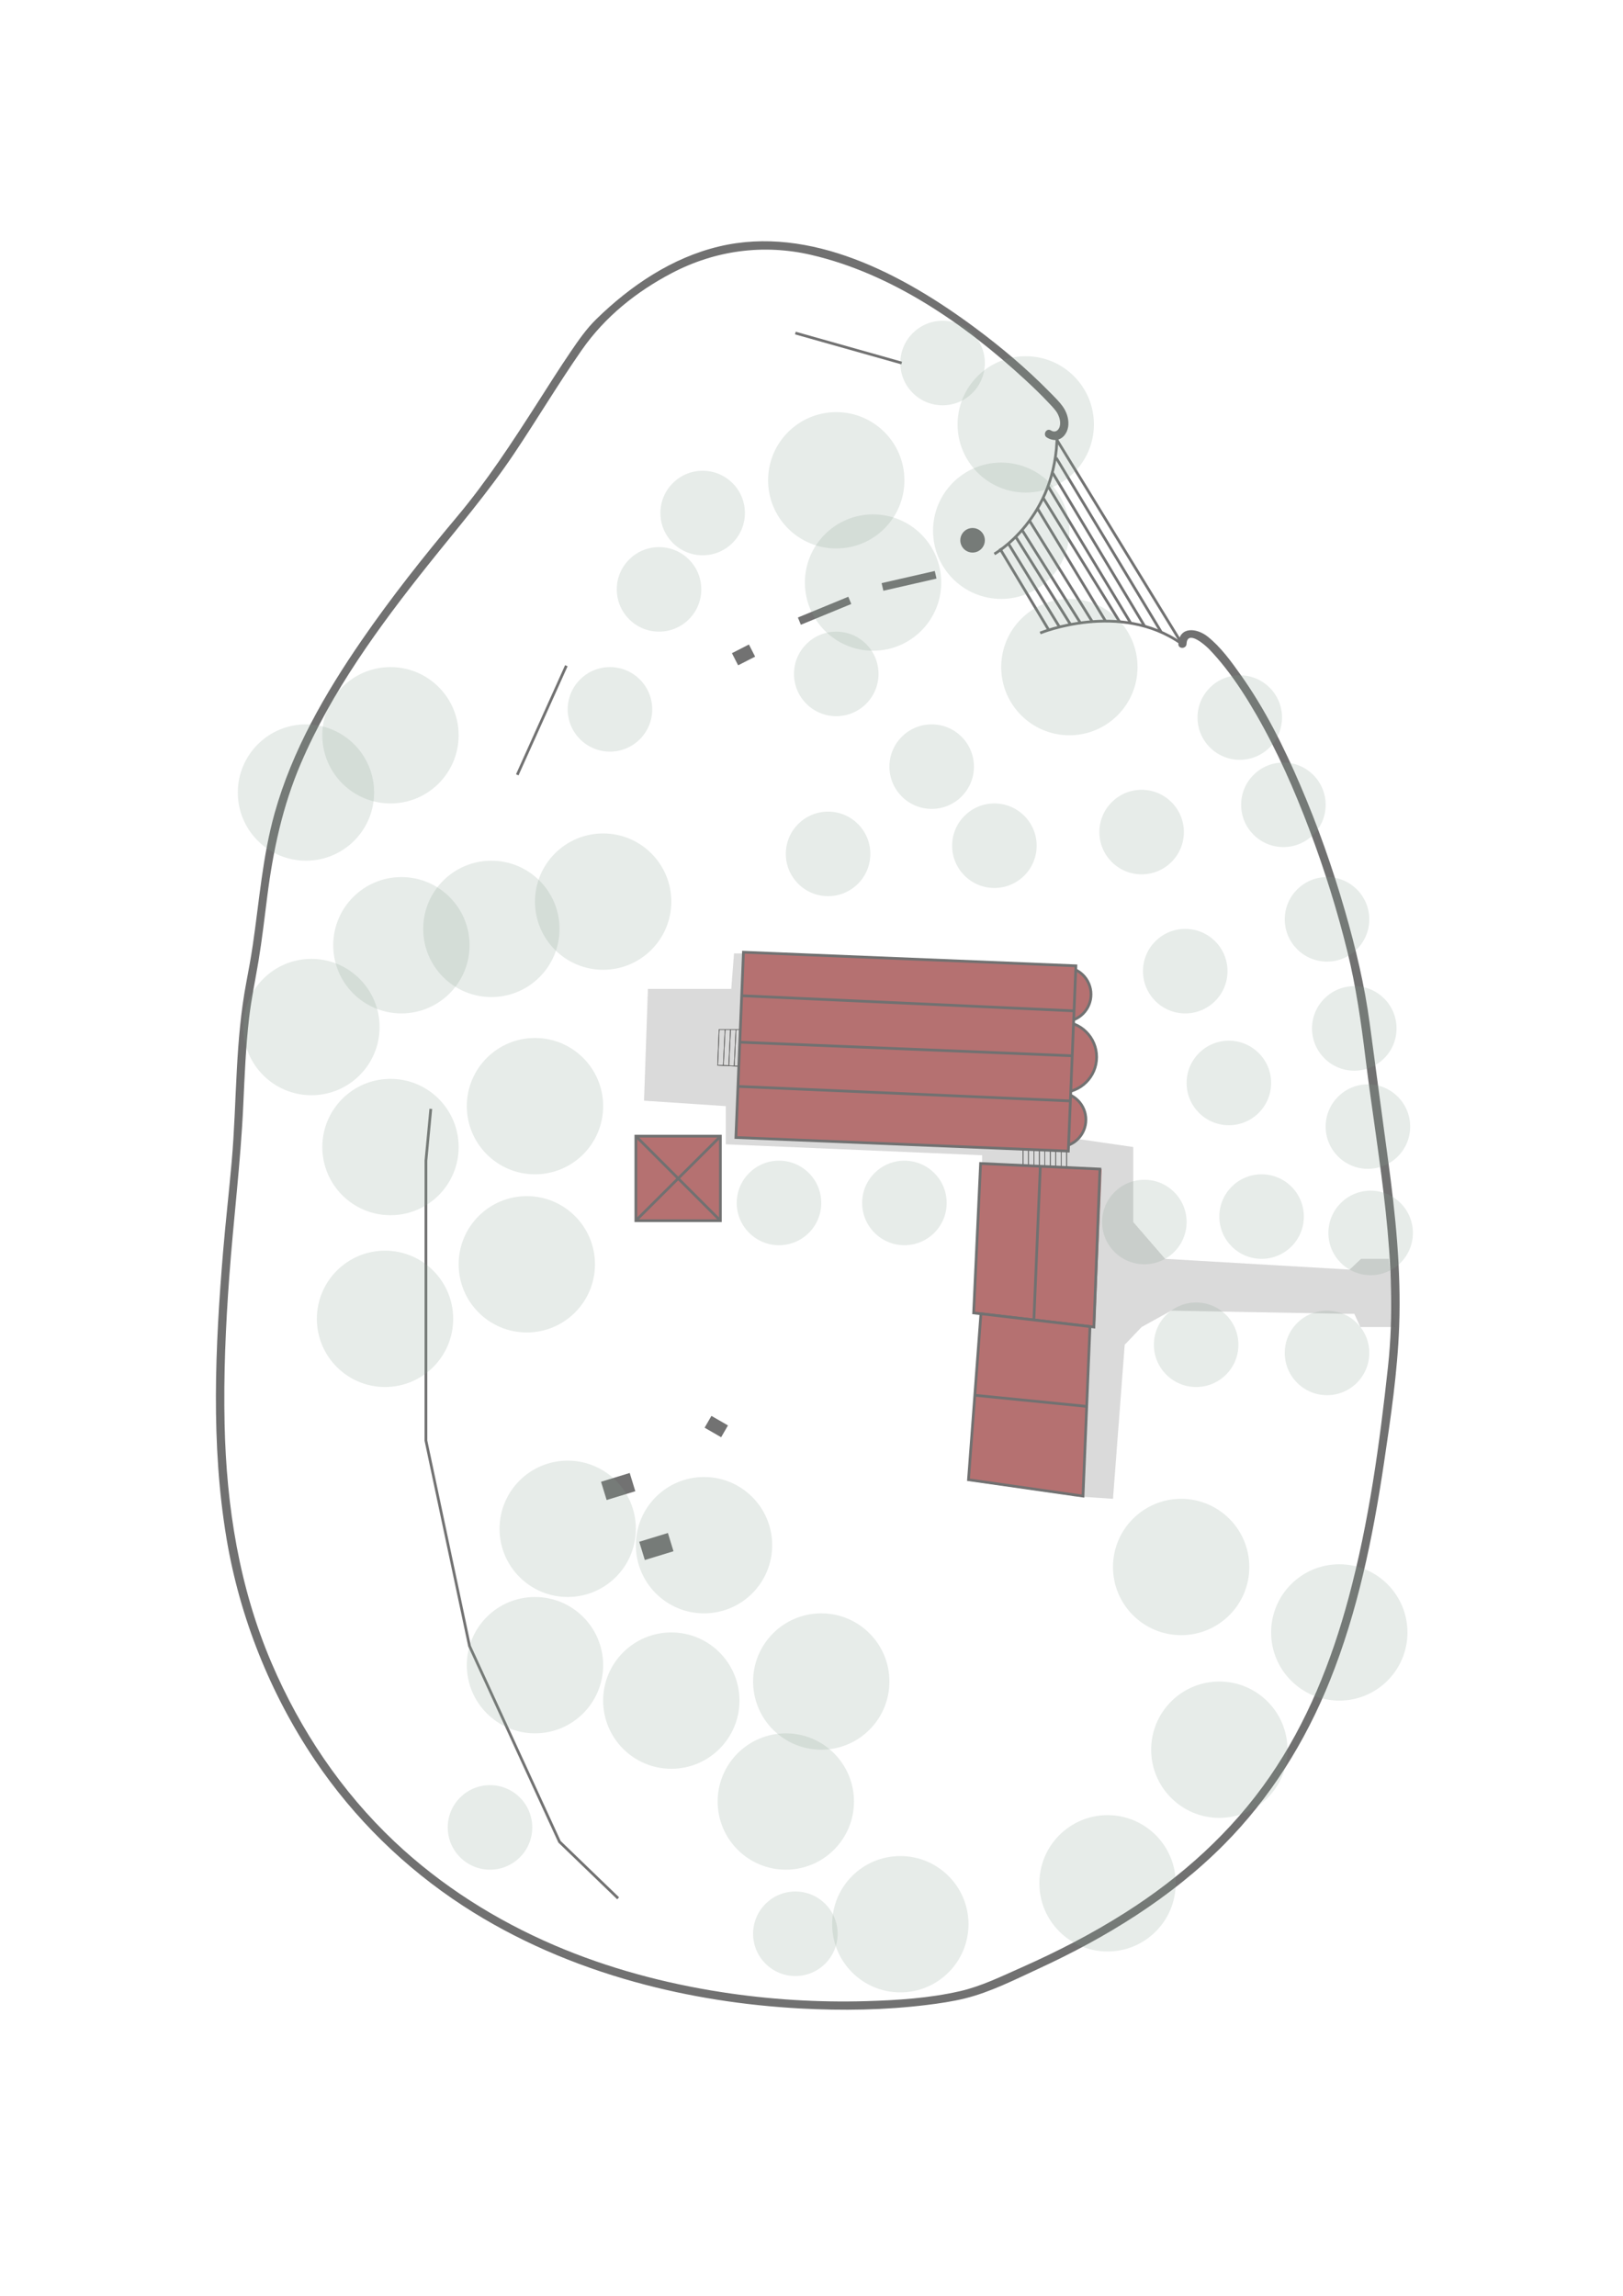 <?xml version="1.0" encoding="UTF-8"?>
<svg xmlns="http://www.w3.org/2000/svg" version="1.1" viewBox="0 0 595.28 841.89">
  <defs>
    <style>
      .cls-1 {
        fill: #646464;
        opacity: .13;
      }

      .cls-2 {
        stroke: #656564;
        stroke-width: .25px;
      }

      .cls-2, .cls-3, .cls-4 {
        stroke-miterlimit: 10;
      }

      .cls-2, .cls-4 {
        fill: none;
      }

      .cls-5 {
        fill: #727272;
      }

      .cls-6 {
        fill: #87a491;
        opacity: .2;
      }

      .cls-7, .cls-3 {
        fill: #b57171;
      }

      .cls-8 {
        fill: #717171;
      }

      .cls-3 {
        stroke: #717171;
      }

      .cls-4 {
        stroke: #727272;
      }

      .cls-9 {
        fill: #9c6e6e;
      }
    </style>
  </defs>
  <!-- Generator: Adobe Illustrator 28.7.0, SVG Export Plug-In . SVG Version: 1.2.0 Build 136)  -->
  <g>
    <g id="alberi_chiari">
      <path class="cls-8" d="M383.96,160.43c2.33,1.45,4.98,1.25,6.65-1.06,2.14-2.96,1.3-7.19-.63-10.03-1.4-2.06-3.3-3.85-5.03-5.61-8.44-8.59-17.71-16.41-27.38-23.58-26.12-19.38-60.29-37.74-93.79-29.78-17.27,4.1-32.45,14.35-45.02,26.61-3.64,3.55-6.55,7.74-9.4,11.93-4.25,6.25-8.28,12.65-12.36,19.02-9.18,14.31-18.44,28.53-29.39,41.57-12.29,14.64-24.19,29.67-35.03,45.42-13.4,19.46-25.43,40.34-31.84,63.23-4.44,15.85-5.64,32.24-8.03,48.46-.67,4.57-1.51,9.1-2.37,13.64-2.01,10.58-2.9,21.34-3.48,32.08-.61,11.26-.9,22.53-1.89,33.76s-2.24,22.03-3.16,33.06c-2.89,34.84-4.52,70.43,1.28,105.08,4.85,28.94,16.04,56.95,32.44,81.28,14.31,21.22,32.81,39.35,54.25,53.34,19.4,12.65,40.95,21.84,63.25,28,19.73,5.45,40.11,8.57,60.54,9.68,15.39.83,30.92.6,46.23-1.28,4.76-.58,9.53-1.28,14.19-2.43,9.24-2.28,18.15-6.83,26.76-10.8,24.92-11.48,48.77-26.06,68.2-45.62,16.99-17.11,29.8-37.67,38.78-59.99,10.24-25.43,15.79-52.54,19.83-79.57,2.49-16.71,5.02-33.67,5.63-50.56.75-20.52-1.36-41.02-4.13-61.33-2.26-16.58-4.46-33.17-6.69-49.74-1.87-13.91-5.16-27.63-9.04-41.1-4.52-15.71-9.97-31.17-16.42-46.19-6.02-14-12.9-27.83-21.74-40.28-3.54-4.99-7.46-10.45-12.3-14.25-3.99-3.14-10.34-3.77-10.67,2.74-.1,1.93,2.9,1.92,3,0,.27-5.39,6.83.41,8.34,1.98,2.04,2.12,3.96,4.36,5.78,6.68,4.28,5.45,8.03,11.32,11.49,17.32,7.74,13.45,14.03,27.73,19.5,42.25,5.49,14.58,10.17,29.5,13.89,44.63,3.18,12.93,5.01,25.83,6.63,39.02,4.63,37.6,12.4,74.98,8.27,113.05-3.1,28.56-7.02,57.23-14.5,85.01-6.24,23.18-15.25,45.72-28.94,65.55-13.92,20.17-32.33,36.68-52.96,49.77-12.2,7.75-25.09,14.37-38.3,20.22-7.22,3.2-14.55,6.8-22.29,8.57-11.21,2.57-22.92,3.33-34.38,3.66-17.72.51-35.53-.59-53.05-3.3-20.95-3.24-41.63-8.77-61.14-17.11-21.58-9.23-41.69-21.91-58.79-38.04-19.49-18.39-34.61-40.92-45.13-65.52-11.9-27.82-16.56-57.37-17.24-87.49-.41-18.06.39-36.13,1.71-54.13,1.54-21.03,4.18-41.95,5.14-63.02.49-10.63.91-21.28,2.13-31.85.82-7.09,2.3-14.03,3.47-21.06,1.29-7.82,2.19-15.69,3.19-23.55,2.13-16.79,5.61-33.12,12.3-48.74,11.35-26.5,28.72-50.31,46.59-72.74,10.79-13.54,21.97-26.5,31.63-40.9,8.41-12.54,16.15-25.53,24.77-37.93s20.24-21.58,33.14-28.34c15.87-8.31,33.54-10.7,51.01-6.66,29.65,6.86,56.48,25.44,78.57,45.82,2.99,2.76,5.93,5.59,8.71,8.56.78.83,1.59,1.66,2.29,2.56.23.29.18.2.39.5.96,1.45,1.6,3.22,1.37,4.97s-1.61,3.04-3.31,1.98-3.15,1.57-1.51,2.59h0Z"/>
      <polygon class="cls-1" points="509.41 461.63 499.21 461.63 495.01 465.58 427.33 461.63 415.64 448.13 415.64 442.34 415.64 420.63 391.65 417.15 272.56 416.66 272.7 416.63 274.22 349.63 269.22 349.63 268.22 362.63 237.65 362.63 236.22 403.63 266.22 405.63 266.22 419.63 360.22 423.63 360.22 426.63 404.21 429.01 393.22 548.63 408.22 549.63 412.51 493.13 418.72 486.63 429.56 480.63 492.56 481.77 496.72 481.77 498.96 486.63 511.68 486.63 509.41 461.63"/>
      <g>
        <line class="cls-4" x1="387.22" y1="160.63" x2="433.22" y2="235.63"/>
        <path class="cls-4" d="M426.72,233.13"/>
        <line class="cls-4" x1="387.36" y1="167.86" x2="425.84" y2="231.67"/>
        <path class="cls-4" d="M419.94,229.83"/>
        <line class="cls-4" x1="386.12" y1="173.47" x2="419.94" y2="229.83"/>
        <path class="cls-4" d="M386.12,173.47"/>
        <path class="cls-4" d="M384.72,171.13"/>
        <path class="cls-4" d="M415.72,230.13"/>
        <path class="cls-4" d="M414.61,228.31"/>
        <line class="cls-4" x1="384.5" y1="178.43" x2="414.61" y2="228.31"/>
        <path class="cls-4" d="M383.72,177.13"/>
        <line class="cls-4" x1="382.72" y1="182.75" x2="410.72" y2="228.13"/>
        <path class="cls-4" d="M382.42,182.26"/>
        <path class="cls-4" d="M382.42,182.26"/>
        <path class="cls-4" d="M381.72,181.13"/>
        <path class="cls-4" d="M405.38,227.58"/>
        <line class="cls-4" x1="380.4" y1="186.26" x2="405.38" y2="227.58"/>
        <path class="cls-4" d="M380.4,186.26"/>
        <path class="cls-4" d="M379.72,185.13"/>
        <line class="cls-4" x1="377.72" y1="191.13" x2="400.72" y2="228.13"/>
        <path class="cls-4" d="M396.4,228.63"/>
        <line class="cls-4" x1="374.72" y1="194.13" x2="396.4" y2="228.63"/>
        <line class="cls-4" x1="372.72" y1="197.13" x2="392.72" y2="229.13"/>
        <line class="cls-4" x1="369.72" y1="199.13" x2="388.72" y2="230.13"/>
        <line class="cls-4" x1="366.72" y1="201.13" x2="384.72" y2="231.13"/>
        <path class="cls-4" d="M381.51,232.13s29.21-12,51.71,3.82"/>
        <path class="cls-4" d="M387.72,158.93c0,31.21-23,44.21-23,44.21"/>
      </g>
      <polyline class="cls-4" points="158.01 406.63 156.22 425.63 156.22 528.27 172.22 603.63 205.22 675.4 226.72 696.13"/>
      <line class="cls-4" x1="207.72" y1="244.13" x2="189.72" y2="284.13"/>
      <line class="cls-4" x1="330.72" y1="133.13" x2="291.72" y2="122.13"/>
      <g>
        <line class="cls-2" x1="375.22" y1="420.63" x2="375.22" y2="428.63"/>
        <line class="cls-2" x1="377.22" y1="420.63" x2="377.22" y2="428.63"/>
        <line class="cls-2" x1="379.22" y1="420.63" x2="379.22" y2="428.63"/>
        <line class="cls-2" x1="381.22" y1="420.63" x2="381.22" y2="428.63"/>
        <line class="cls-2" x1="383.22" y1="420.63" x2="383.22" y2="428.63"/>
        <line class="cls-2" x1="385.22" y1="420.63" x2="385.22" y2="428.63"/>
        <line class="cls-2" x1="387.22" y1="421.63" x2="387.22" y2="428.63"/>
        <line class="cls-2" x1="389.22" y1="421.63" x2="389.22" y2="428.63"/>
        <line class="cls-2" x1="391.22" y1="421.63" x2="391.22" y2="428.63"/>
      </g>
      <circle class="cls-5" cx="356.72" cy="198.13" r="4.5"/>
      <polyline class="cls-2" points="272.5 377.54 263.77 377.54 263.22 390.63 271.92 391.03"/>
      <line class="cls-2" x1="265.94" y1="377.54" x2="265.31" y2="390.73"/>
      <line class="cls-2" x1="267.94" y1="377.54" x2="267.31" y2="390.73"/>
      <line class="cls-2" x1="269.94" y1="377.54" x2="269.31" y2="390.73"/>
      <rect class="cls-5" x="323.43" y="211.56" width="20" height="2.87" transform="translate(-39.05 79.57) rotate(-12.86)"/>
      <rect class="cls-5" x="292.43" y="222.56" width="20" height="2.87" transform="translate(-62.48 131.93) rotate(-22.37)"/>
      <rect class="cls-5" x="269.22" y="237.63" width="7" height="5" transform="translate(-79.35 150.2) rotate(-27.03)"/>
      <rect class="cls-5" x="259.22" y="520.63" width="7" height="5" transform="translate(296.76 -61.27) rotate(30)"/>
      <rect class="cls-5" x="221.22" y="541.63" width="11" height="7" transform="translate(-149.62 90.22) rotate(-17.02)"/>
      <rect class="cls-5" x="235.22" y="563.63" width="11" height="7" transform="translate(-155.44 95.29) rotate(-17.02)"/>
      <polygon class="cls-1" points="509.41 461.63 499.21 461.63 495.01 465.58 427.33 461.63 415.64 448.13 415.64 442.34 415.64 420.63 391.65 417.15 272.56 416.66 272.7 416.63 274.22 349.63 269.22 349.63 268.22 362.63 237.65 362.63 236.22 403.63 266.22 405.63 266.22 419.63 360.22 423.63 360.22 426.63 404.21 429.01 393.22 548.63 408.22 549.63 412.51 493.13 418.72 486.63 429.56 480.63 492.56 481.77 496.72 481.77 498.96 486.63 511.68 486.63 509.41 461.63"/>
      <polygon class="cls-7" points="401.63 486.72 379.22 483.63 381.57 427.75 404.08 428.8 401.63 486.72"/>
      <rect class="cls-9" x="270.54" y="384.66" width="122.03" height="35" transform="translate(16.72 -13.22) rotate(2.34)"/>
      <g>
        <circle class="cls-3" cx="390.16" cy="364.65" r="10"/>
        <circle class="cls-3" cx="388.28" cy="410.61" r="10"/>
        <circle class="cls-3" cx="389.22" cy="387.63" r="13"/>
      </g>
      <g>
        <line class="cls-2" x1="375.22" y1="420.63" x2="375.22" y2="428.63"/>
        <line class="cls-2" x1="377.22" y1="420.63" x2="377.22" y2="428.63"/>
        <line class="cls-2" x1="379.22" y1="420.63" x2="379.22" y2="428.63"/>
        <line class="cls-2" x1="381.22" y1="420.63" x2="381.22" y2="428.63"/>
        <line class="cls-2" x1="383.22" y1="420.63" x2="383.22" y2="428.63"/>
        <line class="cls-2" x1="385.22" y1="420.63" x2="385.22" y2="428.63"/>
        <line class="cls-2" x1="387.22" y1="421.63" x2="387.22" y2="428.63"/>
        <line class="cls-2" x1="389.22" y1="421.63" x2="389.22" y2="428.63"/>
        <line class="cls-2" x1="391.22" y1="421.63" x2="391.22" y2="428.63"/>
      </g>
      <polyline class="cls-2" points="272.5 377.54 263.77 377.54 263.22 390.63 271.92 391.03"/>
      <line class="cls-2" x1="265.94" y1="377.54" x2="265.31" y2="390.73"/>
      <line class="cls-2" x1="267.94" y1="377.54" x2="267.31" y2="390.73"/>
      <line class="cls-2" x1="269.94" y1="377.54" x2="269.31" y2="390.73"/>
      <rect class="cls-3" x="271.22" y="351.67" width="122.03" height="68" transform="translate(16.05 -13.26) rotate(2.34)"/>
      <polygon class="cls-3" points="401.22 486.63 357.11 481.46 359.66 426.66 403.43 428.71 401.22 486.63"/>
      <polygon class="cls-3" points="359.78 481.77 399.78 486.46 397.22 548.63 355.22 542.63 359.78 481.77"/>
      <rect class="cls-3" x="233.22" y="416.63" width="31" height="31"/>
      <path class="cls-3" d="M233.22,416.63c30.93,30.93,28.8,28.79,30.5,30.5"/>
      <line class="cls-3" x1="263.72" y1="417.23" x2="233.69" y2="447.13"/>
      <line class="cls-3" x1="381.57" y1="427.75" x2="379.22" y2="483.63"/>
      <line class="cls-3" x1="357.22" y1="511.63" x2="398.28" y2="515.71"/>
      <line class="cls-3" x1="271.31" y1="382.18" x2="393.24" y2="387.17"/>
      <line class="cls-3" x1="271.72" y1="365.13" x2="394.24" y2="370.71"/>
      <line class="cls-3" x1="270.87" y1="398.41" x2="392.24" y2="403.71"/>
      <circle class="cls-6" cx="306.72" cy="176.13" r="25"/>
      <circle class="cls-6" cx="320.22" cy="213.63" r="25"/>
      <circle class="cls-6" cx="367.22" cy="194.63" r="25"/>
      <circle class="cls-6" cx="376.22" cy="155.63" r="25"/>
      <circle class="cls-6" cx="392.22" cy="244.63" r="25"/>
      <circle class="cls-6" cx="221.22" cy="330.63" r="25"/>
      <circle class="cls-6" cx="180.22" cy="340.63" r="25"/>
      <circle class="cls-6" cx="147.22" cy="346.63" r="25"/>
      <circle class="cls-6" cx="114.22" cy="376.63" r="25"/>
      <circle class="cls-6" cx="112.22" cy="290.63" r="25"/>
      <circle class="cls-6" cx="143.22" cy="269.63" r="25"/>
      <circle class="cls-6" cx="196.22" cy="405.63" r="25"/>
      <circle class="cls-6" cx="143.22" cy="420.63" r="25"/>
      <circle class="cls-6" cx="141.22" cy="483.63" r="25"/>
      <circle class="cls-6" cx="193.22" cy="463.63" r="25"/>
      <circle class="cls-6" cx="258.22" cy="566.63" r="25"/>
      <circle class="cls-6" cx="208.22" cy="560.63" r="25"/>
      <circle class="cls-6" cx="196.22" cy="610.63" r="25"/>
      <circle class="cls-6" cx="246.22" cy="623.63" r="25"/>
      <circle class="cls-6" cx="301.22" cy="616.63" r="25"/>
      <circle class="cls-6" cx="288.22" cy="660.63" r="25"/>
      <circle class="cls-6" cx="330.22" cy="705.63" r="25"/>
      <circle class="cls-6" cx="406.22" cy="690.63" r="25"/>
      <circle class="cls-6" cx="447.22" cy="641.63" r="25"/>
      <circle class="cls-6" cx="433.22" cy="574.63" r="25"/>
      <circle class="cls-6" cx="491.22" cy="598.63" r="25"/>
      <circle class="cls-6" cx="285.72" cy="441.13" r="15.5"/>
      <circle class="cls-6" cx="331.72" cy="441.13" r="15.5"/>
      <circle class="cls-6" cx="419.72" cy="448.13" r="15.5"/>
      <circle class="cls-6" cx="462.72" cy="446.13" r="15.5"/>
      <circle class="cls-6" cx="291.72" cy="709.13" r="15.5"/>
      <circle class="cls-6" cx="179.72" cy="670.13" r="15.5"/>
      <circle class="cls-6" cx="438.72" cy="493.13" r="15.5"/>
      <circle class="cls-6" cx="486.72" cy="496.13" r="15.5"/>
      <circle class="cls-6" cx="502.72" cy="452.13" r="15.5"/>
      <circle class="cls-6" cx="501.72" cy="413.13" r="15.5"/>
      <circle class="cls-6" cx="450.72" cy="397.13" r="15.5"/>
      <circle class="cls-6" cx="434.72" cy="356.13" r="15.5"/>
      <circle class="cls-6" cx="418.72" cy="305.13" r="15.5"/>
      <circle class="cls-6" cx="364.72" cy="310.13" r="15.5"/>
      <circle class="cls-6" cx="341.72" cy="281.13" r="15.5"/>
      <circle class="cls-6" cx="303.72" cy="313.13" r="15.5"/>
      <circle class="cls-6" cx="306.72" cy="247.13" r="15.5"/>
      <circle class="cls-6" cx="223.72" cy="260.13" r="15.5"/>
      <circle class="cls-6" cx="241.72" cy="216.13" r="15.5"/>
      <circle class="cls-6" cx="257.72" cy="188.13" r="15.5"/>
      <circle class="cls-6" cx="345.72" cy="133.13" r="15.5"/>
      <circle class="cls-6" cx="454.72" cy="263.13" r="15.5"/>
      <circle class="cls-6" cx="470.72" cy="295.13" r="15.5"/>
      <circle class="cls-6" cx="486.72" cy="337.13" r="15.5"/>
      <circle class="cls-6" cx="496.72" cy="377.13" r="15.5"/>
    </g>
  </g>
</svg>